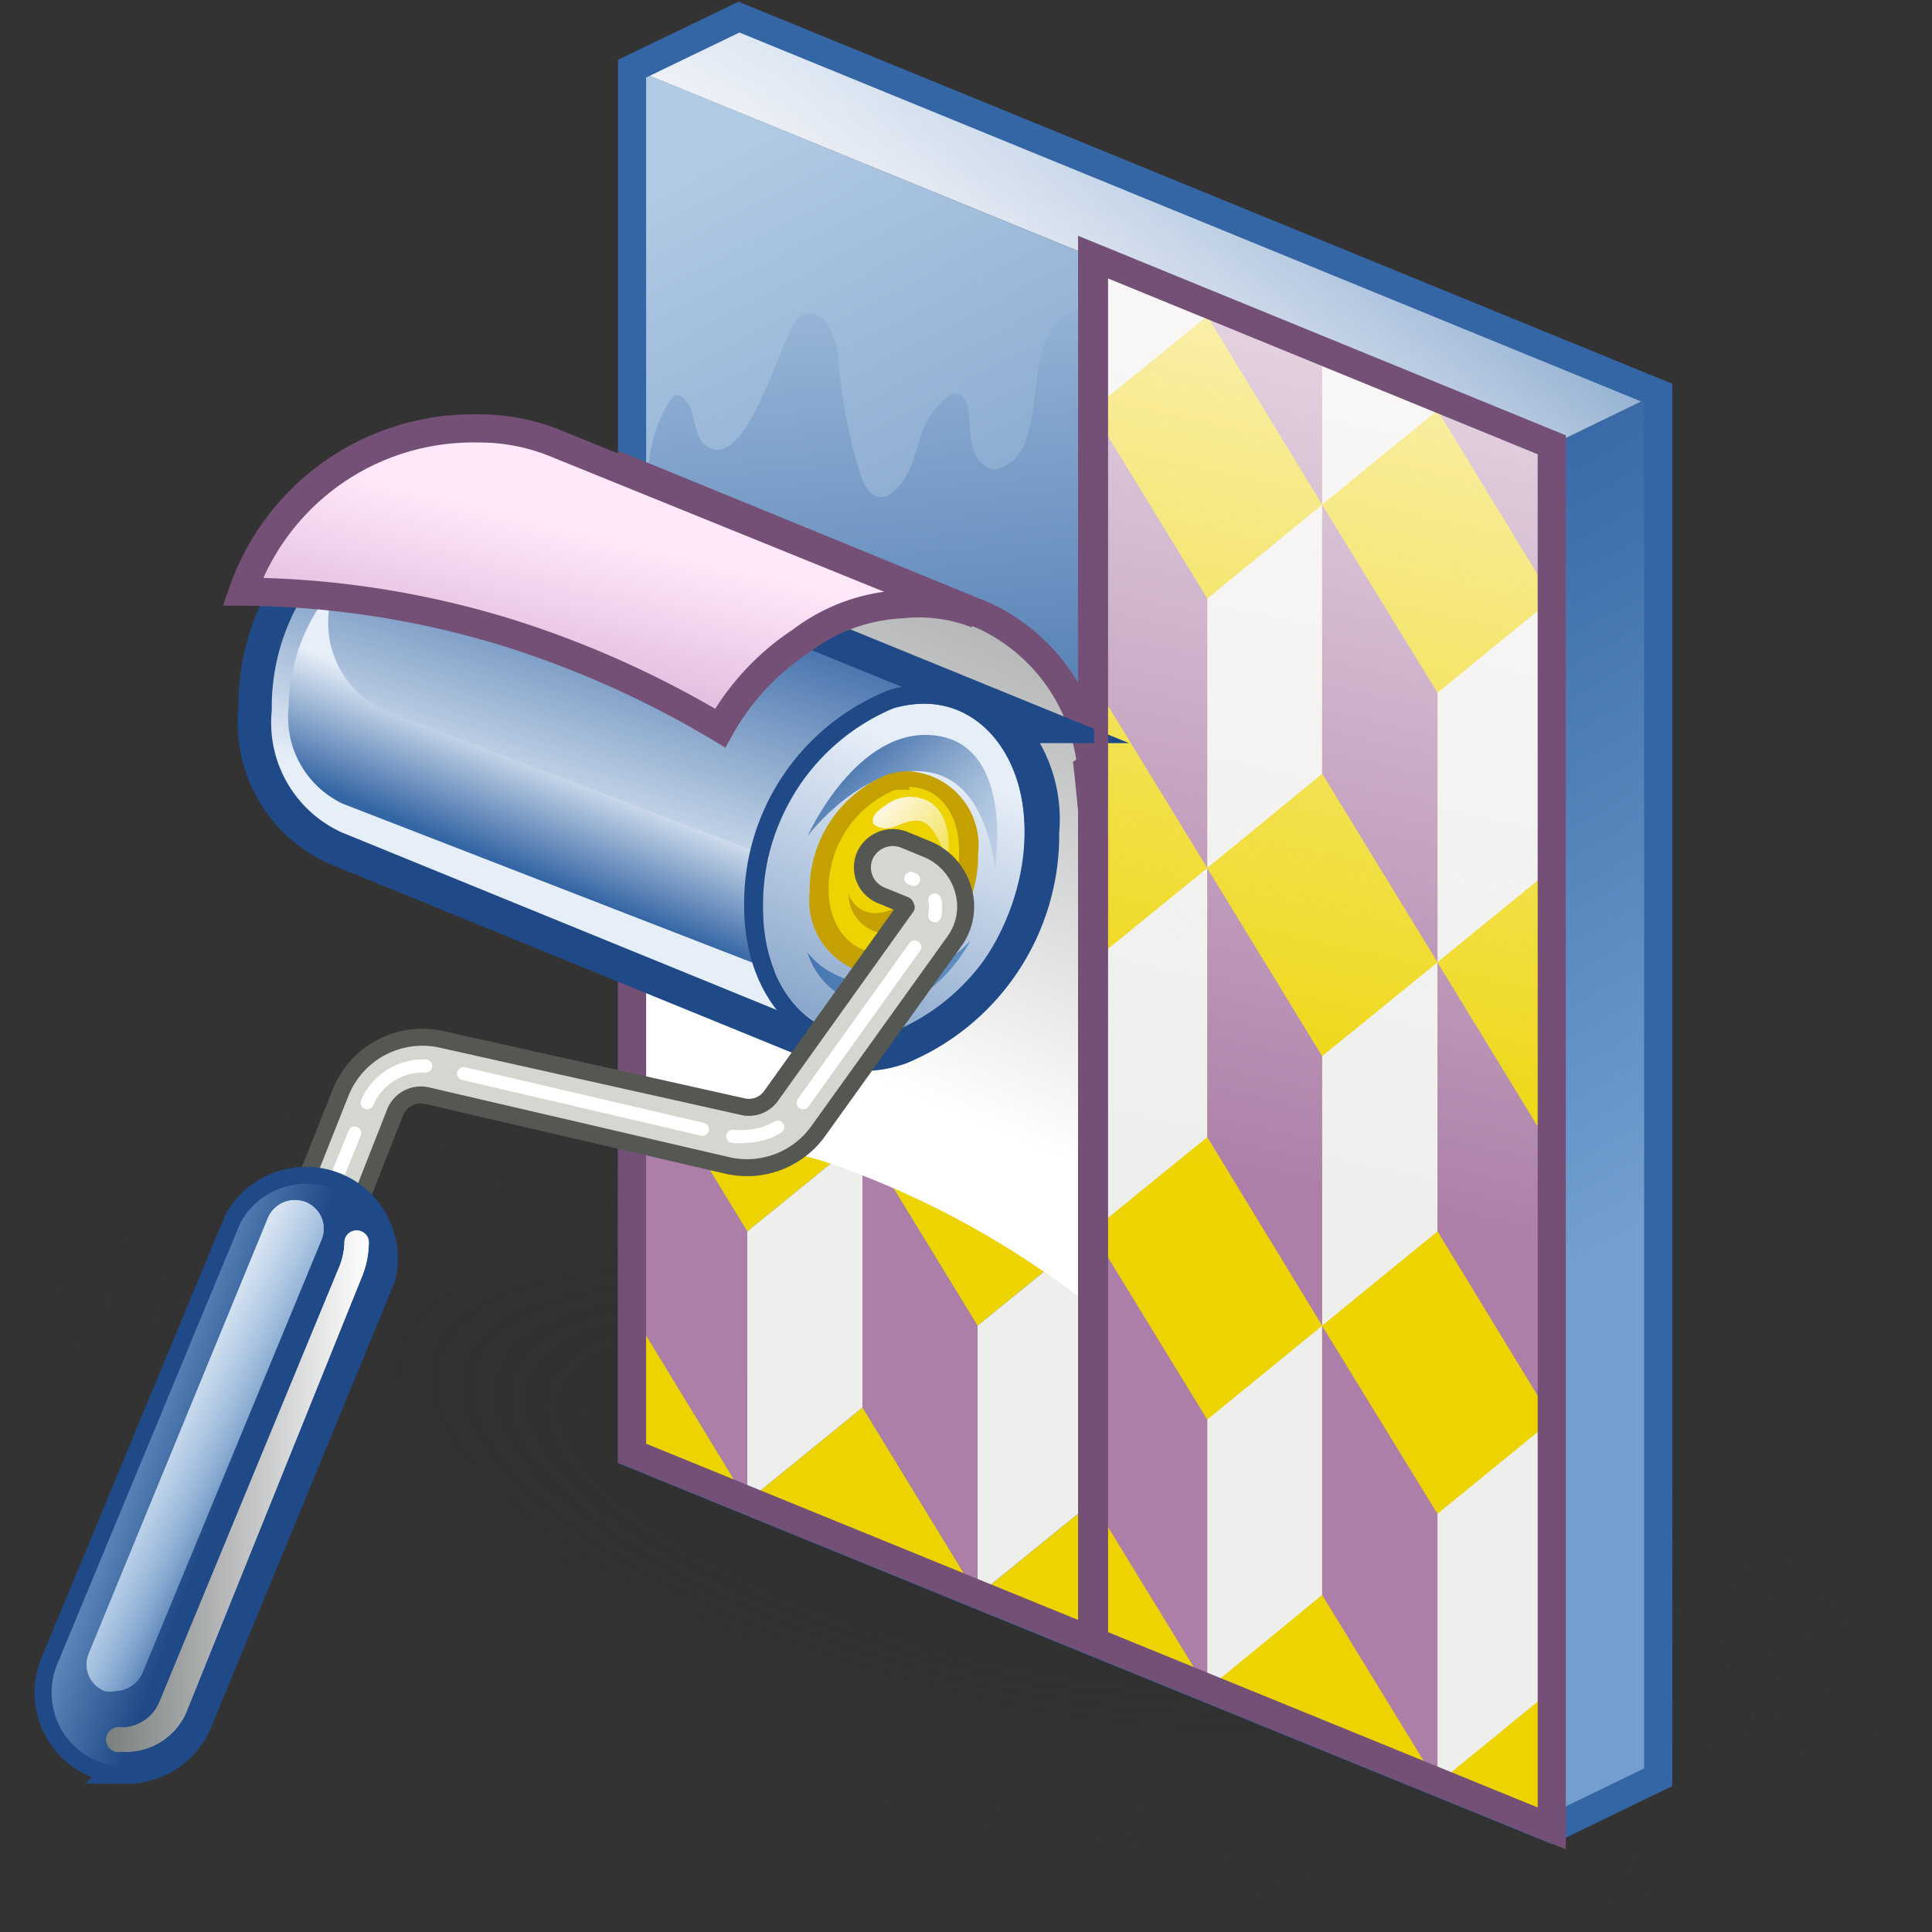 <?xml version="1.0" encoding="UTF-8" standalone="no"?>
<svg
   viewBox="0 0 48 48"
   version="1.1"
   id="svg132008"
   sodipodi:docname="editmaterialproperties.svg"
   inkscape:version="1.1 (c68e22c387, 2021-05-23)"
   xmlns:inkscape="http://www.inkscape.org/namespaces/inkscape"
   xmlns:sodipodi="http://sodipodi.sourceforge.net/DTD/sodipodi-0.dtd"
   xmlns:xlink="http://www.w3.org/1999/xlink"
   xmlns="http://www.w3.org/2000/svg"
   xmlns:svg="http://www.w3.org/2000/svg"
   xmlns:rdf="http://www.w3.org/1999/02/22-rdf-syntax-ns#"
   xmlns:cc="http://creativecommons.org/ns#"
   xmlns:dc="http://purl.org/dc/elements/1.1/">
  <rect x="0" y="0" width="48" height="48" fill="#333333" stroke="none"/>
  <sodipodi:namedview
     id="namedview132010"
     pagecolor="#ffffff"
     bordercolor="#666666"
     borderopacity="1.0"
     inkscape:pageshadow="2"
     inkscape:pageopacity="0.0"
     inkscape:pagecheckerboard="0"
     showgrid="false"
     inkscape:snap-global="false"
     inkscape:zoom="22.185475"
     inkscape:cx="16.9931"
     inkscape:cy="24.00219"
     inkscape:window-width="2880"
     inkscape:window-height="1557"
     inkscape:window-x="-8"
     inkscape:window-y="-8"
     inkscape:window-maximized="1"
     inkscape:current-layer="svg132008" />
  <defs
     id="defs131712">
    <style
       id="style131637">.cls-1,.cls-10,.cls-19,.cls-20,.cls-31,.cls-32,.cls-40{fill:none;}.cls-2{isolation:isolate;}.cls-3{fill:url(#radial-gradient);}.cls-22,.cls-4{mix-blend-mode:multiply;}.cls-5{fill:url(#linear-gradient);}.cls-6{fill:url(#linear-gradient-2);}.cls-7{fill:url(#linear-gradient-3);}.cls-8{fill:url(#linear-gradient-4);}.cls-9{fill:url(#linear-gradient-5);}.cls-10{stroke:#3465a4;}.cls-10,.cls-19,.cls-20,.cls-32,.cls-40{stroke-miterlimit:10;}.cls-10,.cls-19,.cls-29,.cls-32{stroke-width:0.7px;}.cls-11{clip-path:url(#clip-path);}.cls-12{fill:#edd400;}.cls-13{fill:#eeeeec;}.cls-14{fill:#ad7fa8;}.cls-15{clip-path:url(#clip-path-2);}.cls-16{fill:url(#linear-gradient-6);}.cls-17{fill:url(#linear-gradient-7);}.cls-18{fill:url(#linear-gradient-8);}.cls-19,.cls-40{stroke:#755076;}.cls-20,.cls-32{stroke:#204a87;}.cls-20{stroke-width:1.4px;}.cls-21{fill:url(#linear-gradient-9);}.cls-22{fill:url(#linear-gradient-10);}.cls-23{fill:url(#linear-gradient-11);}.cls-24{fill:url(#linear-gradient-12);}.cls-25{fill:#204a87;}.cls-26{fill:url(#New_Gradient_Swatch_2);}.cls-27{fill:#c4a000;}.cls-28{fill:url(#linear-gradient-13);}.cls-29,.cls-30{fill:#d3d7cf;}.cls-29{stroke:#555753;}.cls-29,.cls-31{stroke-linejoin:round;}.cls-31{stroke:#fff;stroke-linecap:round;stroke-width:0.27px;}.cls-33{fill:url(#linear-gradient-14);}.cls-34{fill:url(#linear-gradient-15);}.cls-35{fill:url(#linear-gradient-16);}.cls-36{fill:url(#linear-gradient-17);}.cls-37{fill:url(#linear-gradient-19);}.cls-38{fill:url(#linear-gradient-20);}.cls-39{fill:#755076;}.cls-40{stroke-width:0.35px;}</style>
    <radialGradient
       id="radial-gradient"
       cx="19.4"
       cy="2.15"
       r="20.95"
       gradientTransform="matrix(-0.01,1.1,-0.39,-0.02,24.97,15.02)"
       gradientUnits="userSpaceOnUse">
      <stop
         offset="0.03"
         stop-color="#2c2c2c"
         stop-opacity="0.5"
         id="stop131639" />
      <stop
         offset="0.68"
         stop-color="#2c2c2c"
         stop-opacity="0.1"
         id="stop131641" />
      <stop
         offset="0.93"
         stop-color="#2c2c2c"
         stop-opacity="0"
         id="stop131643" />
    </radialGradient>
    <linearGradient
       id="linear-gradient"
       x1="13.95"
       y1="7.82"
       x2="28.25"
       y2="35.11"
       gradientUnits="userSpaceOnUse">
      <stop
         offset="0"
         stop-color="#b2cbe5"
         id="stop131646" />
      <stop
         offset="1"
         stop-color="#3465a4"
         id="stop131648" />
    </linearGradient>
    <linearGradient
       id="linear-gradient-2"
       x1="20.4"
       y1="5.61"
       x2="22.02"
       y2="22.75"
       xlink:href="#linear-gradient"
       gradientTransform="matrix(1.165,0,0,1.165,-2.941,-3.339)" />
    <linearGradient
       id="linear-gradient-3"
       x1="38"
       y1="28.76"
       x2="29.61"
       y2="13.95"
       gradientUnits="userSpaceOnUse">
      <stop
         offset="0"
         stop-color="#729fcf"
         id="stop131652" />
      <stop
         offset="1"
         stop-color="#3465a4"
         id="stop131654" />
    </linearGradient>
    <linearGradient
       id="linear-gradient-4"
       x1="23.3"
       y1="2.05"
       x2="39.81"
       y2="28"
       xlink:href="#linear-gradient" />
    <linearGradient
       id="linear-gradient-5"
       x1="29.35"
       y1="3.55"
       x2="22.92"
       y2="14.9"
       gradientUnits="userSpaceOnUse">
      <stop
         offset="0.05"
         stop-color="#fff"
         stop-opacity="0"
         id="stop131658" />
      <stop
         offset="0.69"
         stop-color="snow"
         id="stop131660" />
    </linearGradient>
    <clipPath
       id="clip-path">
      <path
         class="cls-1"
         d="M25.81,19.79V37.87l-9.8-4V12.92L23.52,16h0A4,4,0,0,1,25.81,19.79Z"
         id="path131663" />
    </clipPath>
    <clipPath
       id="clip-path-2">
      <polygon
         class="cls-1"
         points="35.62 12.33 25.81 8.32 25.81 37.86 35.62 41.88 35.62 12.33"
         id="polygon131666" />
    </clipPath>
    <linearGradient
       id="linear-gradient-6"
       x1="22.41"
       y1="15.1"
       x2="19.34"
       y2="31.78"
       gradientUnits="userSpaceOnUse">
      <stop
         offset="0"
         stop-color="#7c8081"
         id="stop131669" />
      <stop
         offset="1"
         stop-color="#fff"
         id="stop131671" />
    </linearGradient>
    <linearGradient
       id="linear-gradient-7"
       x1="26.78"
       y1="9.31"
       x2="19.99"
       y2="25.44"
       xlink:href="#linear-gradient-6" />
    <linearGradient
       id="linear-gradient-8"
       x1="29.59"
       y1="30.24"
       x2="38.56"
       y2="-10.49"
       xlink:href="#linear-gradient-5" />
    <linearGradient
       id="linear-gradient-9"
       x1="15.93"
       y1="20.14"
       x2="17.76"
       y2="14.71"
       gradientUnits="userSpaceOnUse">
      <stop
         offset="0"
         stop-color="#e6eef7"
         id="stop131676" />
      <stop
         offset="1"
         stop-color="#3465a4"
         id="stop131678" />
    </linearGradient>
    <linearGradient
       id="linear-gradient-10"
       x1="15.98"
       y1="18.36"
       x2="15.12"
       y2="20.45"
       xlink:href="#linear-gradient-9"
       gradientTransform="matrix(1.114,0,0,1.114,-16.127,3.023)" />
    <linearGradient
       id="linear-gradient-11"
       x1="22.93"
       y1="18.52"
       x2="18.84"
       y2="27.78"
       gradientTransform="matrix(0.414,1.034,-1.034,0.414,-8.799,-13.855)"
       xlink:href="#linear-gradient-9" />
    <linearGradient
       id="linear-gradient-12"
       x1="24.36"
       y1="21.86"
       x2="21.13"
       y2="18.07"
       gradientUnits="userSpaceOnUse"
       gradientTransform="matrix(1.114,0,0,1.114,-16.127,3.023)">
      <stop
         offset="0"
         stop-color="#b2cbe5"
         stop-opacity="0"
         id="stop131683" />
      <stop
         offset="1"
         stop-color="#3465a4"
         id="stop131685" />
    </linearGradient>
    <linearGradient
       id="New_Gradient_Swatch_2"
       x1="24.32"
       y1="23.69"
       x2="19.64"
       y2="20.51"
       xlink:href="#linear-gradient-3"
       gradientTransform="matrix(1.114,0,0,1.114,-16.127,3.023)" />
    <linearGradient
       id="linear-gradient-13"
       x1="23.92"
       y1="21.01"
       x2="20.77"
       y2="18.07"
       xlink:href="#linear-gradient-5"
       gradientTransform="matrix(1.114,0,0,1.114,-16.127,3.023)" />
    <linearGradient
       id="linear-gradient-14"
       x1="7.47"
       y1="30.81"
       x2="9.79"
       y2="31.67"
       gradientUnits="userSpaceOnUse"
       gradientTransform="matrix(1.114,0,0,1.114,-16.127,3.023)">
      <stop
         offset="0"
         stop-color="#729fcf"
         id="stop131690" />
      <stop
         offset="1"
         stop-color="#729fcf"
         stop-opacity="0"
         id="stop131692" />
    </linearGradient>
    <linearGradient
       id="linear-gradient-15"
       x1="14.87"
       y1="17.32"
       x2="18.32"
       y2="11.7"
       xlink:href="#linear-gradient-5"
       gradientTransform="matrix(1.165,0,0,1.165,-2.941,-3.339)" />
    <linearGradient
       id="linear-gradient-16"
       x1="15.85"
       y1="14.44"
       x2="13.63"
       y2="23.5"
       gradientUnits="userSpaceOnUse"
       gradientTransform="matrix(1.165,0,0,1.165,-2.941,-3.339)">
      <stop
         offset="0"
         stop-color="#ffe8fa"
         id="stop131696" />
      <stop
         offset="1"
         stop-color="#a565a4"
         id="stop131698" />
    </linearGradient>
    <linearGradient
       id="linear-gradient-17"
       x1="8.56"
       y1="30.69"
       x2="10.74"
       y2="31.82"
       gradientUnits="userSpaceOnUse">
      <stop
         offset="0"
         stop-color="#b3cbe5"
         id="stop131701" />
      <stop
         offset="1"
         stop-color="#729fcf"
         stop-opacity="0"
         id="stop131703" />
    </linearGradient>
    <linearGradient
       id="linear-gradient-19"
       x1="8.56"
       y1="30.69"
       x2="10.74"
       y2="31.82"
       gradientUnits="userSpaceOnUse"
       gradientTransform="matrix(1.114,0,0,1.114,-16.127,3.023)">
      <stop
         offset="0"
         stop-color="#dbe6f3"
         id="stop131706" />
      <stop
         offset="1"
         stop-color="#729fcf"
         stop-opacity="0"
         id="stop131708" />
    </linearGradient>
    <linearGradient
       id="linear-gradient-20"
       x1="7.59"
       y1="31.94"
       x2="12.41"
       y2="31.94"
       xlink:href="#linear-gradient-6" />
    <linearGradient
       inkscape:collect="always"
       xlink:href="#linear-gradient"
       id="linearGradient132014"
       gradientUnits="userSpaceOnUse"
       x1="13.95"
       y1="7.82"
       x2="28.25"
       y2="35.11" />
    <linearGradient
       inkscape:collect="always"
       xlink:href="#linear-gradient-3"
       id="linearGradient132016"
       gradientUnits="userSpaceOnUse"
       x1="38"
       y1="28.76"
       x2="29.61"
       y2="13.95" />
    <linearGradient
       inkscape:collect="always"
       xlink:href="#linear-gradient-5"
       id="linearGradient132018"
       gradientUnits="userSpaceOnUse"
       x1="29.35"
       y1="3.55"
       x2="22.92"
       y2="14.9" />
    <linearGradient
       inkscape:collect="always"
       xlink:href="#linear-gradient-6"
       id="linearGradient132020"
       gradientUnits="userSpaceOnUse"
       x1="22.41"
       y1="15.1"
       x2="19.34"
       y2="31.78" />
    <linearGradient
       inkscape:collect="always"
       xlink:href="#linear-gradient-9"
       id="linearGradient132022"
       gradientUnits="userSpaceOnUse"
       x1="15.93"
       y1="20.14"
       x2="17.76"
       y2="14.71"
       gradientTransform="matrix(1.114,0,0,1.114,-16.127,3.023)" />
    <linearGradient
       inkscape:collect="always"
       xlink:href="#linear-gradient-17"
       id="linearGradient132024"
       gradientUnits="userSpaceOnUse"
       x1="8.56"
       y1="30.69"
       x2="10.74"
       y2="31.82"
       gradientTransform="matrix(1.114,0,0,1.114,-16.127,3.023)" />
    <linearGradient
       inkscape:collect="always"
       xlink:href="#linear-gradient-17"
       id="linearGradient132026"
       gradientUnits="userSpaceOnUse"
       x1="8.56"
       y1="30.69"
       x2="10.74"
       y2="31.82"
       gradientTransform="matrix(1.114,0,0,1.114,-16.127,3.023)" />
    <linearGradient
       inkscape:collect="always"
       xlink:href="#linear-gradient-6"
       id="linearGradient132028"
       x1="7.59"
       y1="31.94"
       x2="12.41"
       y2="31.94" />
  </defs>
  <title
     id="title131714">3-Edit_Material_Properties</title>
  <g
     id="shadow"
     style="isolation:isolate;stroke-width:0.898"
     transform="matrix(1.114,0,0,1.114,-2.57,-3.193)">
    <ellipse
       class="cls-3"
       cx="24"
       cy="36.4"
       rx="7.84"
       ry="22.25"
       transform="rotate(-74.86,23.997,36.403)"
       id="ellipse131716"
       style="fill:url(#radial-gradient);stroke-width:0.898" />
  </g>
  <polygon
     class="cls-5"
     points="16.01,4.33 16.01,33.86 25.81,37.87 25.81,8.34 "
     id="polygon131719"
     style="isolation:isolate;fill:url(#linearGradient132014);stroke-width:0.858"
     transform="matrix(1.165,0,0,1.165,-2.941,-3.339)" />
  <path
     class="cls-6"
     d="m 16.122,11.483 a 3.717,3.717 0 0 1 0.513,-1.515 0.303,0.303 0 0 1 0.128,-0.14 0.245,0.245 0 0 1 0.256,0.093 c 0.291,0.315 0.186,0.921 0.536,1.165 0.979,0.664 1.806,-2.552 2.202,-3.088 a 0.664,0.664 0 0 1 0.175,-0.186 0.513,0.513 0 0 1 0.594,0.198 1.876,1.876 0 0 1 0.303,0.897 12.818,12.818 0 0 0 0.583,2.983 c 0.093,0.233 0.268,0.489 0.513,0.454 a 0.361,0.361 0 0 0 0.233,-0.105 c 0.478,-0.35 0.571,-0.99 0.757,-1.515 a 1.981,1.981 0 0 1 0.664,-0.897 c 0.548,-0.256 0.489,0.653 0.536,1.025 0.047,0.373 0.198,0.711 0.501,0.792 0.303,0.082 0.687,-0.256 0.839,-0.618 0.361,-0.897 0.175,-1.993 0.664,-2.832 0.163,-0.291 0.559,-0.559 0.827,-0.338 a 0.699,0.699 0 0 1 0.198,0.489 34.957,34.957 0 0 1 -0.571,10.324 c 0,0 0,0.105 0,0.117 h -0.082 l -1.713,-0.711 c -0.967,-0.396 -1.934,-0.804 -2.89,-1.235 -1.981,-0.909 -3.904,-1.958 -5.826,-3.018 -0.07,0 -0.07,-0.186 0,-0.14"
     id="path131721"
     style="isolation:isolate;fill:url(#linear-gradient-2);stroke-width:1" />
  <polygon
     class="cls-7"
     points="37.89,11.25 37.89,40.78 35.62,41.88 35.62,12.35 "
     id="polygon131723"
     style="isolation:isolate;fill:url(#linearGradient132016);stroke-width:0.858"
     transform="matrix(1.165,0,0,1.165,-2.941,-3.339)" />
  <polygon
     class="cls-8"
     points="18.28,3.23 16.01,4.33 35.62,12.35 37.89,11.25 "
     id="polygon131725"
     style="isolation:isolate;fill:url(#linear-gradient-4);stroke-width:0.858"
     transform="matrix(1.165,0,0,1.165,-2.941,-3.339)" />
  <polygon
     class="cls-9"
     points="18.28,3.23 16.01,4.33 35.62,12.35 37.89,11.25 "
     id="polygon131727"
     style="isolation:isolate;fill:url(#linearGradient132018);stroke-width:0.858"
     transform="matrix(1.165,0,0,1.165,-2.941,-3.339)" />
  <path
     class="cls-10"
     d="M 18.36,0.425 15.703,1.706 v 0 34.409 l 11.419,4.661 11.431,4.661 2.645,-1.282 V 9.77 Z"
     id="path131729"
     style="isolation:isolate" />
  <g
     class="cls-11"
     clip-path="url(#clip-path)"
     id="g131809"
     style="isolation:isolate;stroke-width:0.858"
     transform="matrix(1.165,0,0,1.165,-2.941,-3.339)">
    <polygon
       class="cls-12"
       points="18.46,34.88 16.01,36.88 13.55,32.86 16.01,30.86 "
       id="polygon131731"
       style="stroke-width:0.858" />
    <polygon
       class="cls-12"
       points="23.37,36.89 20.92,38.89 18.46,34.88 20.92,32.88 "
       id="polygon131733"
       style="stroke-width:0.858" />
    <polygon
       class="cls-12"
       points="28.28,38.9 25.83,40.9 23.37,36.89 25.83,34.89 "
       id="polygon131735"
       style="stroke-width:0.858" />
    <polygon
       class="cls-12"
       points="18.46,-0.14 16.01,1.86 13.55,-2.16 16.01,-4.16 "
       id="polygon131737"
       style="stroke-width:0.858" />
    <polygon
       class="cls-13"
       points="16.01,7.61 18.46,5.6 18.46,-0.14 16.01,1.86 "
       id="polygon131739"
       style="stroke-width:0.858" />
    <polygon
       class="cls-14"
       points="16.01,7.61 13.55,3.59 13.55,-2.16 16.01,1.86 "
       id="polygon131741"
       style="stroke-width:0.858" />
    <polygon
       class="cls-12"
       points="23.37,1.87 20.92,3.87 18.46,-0.14 20.92,-2.15 "
       id="polygon131743"
       style="stroke-width:0.858" />
    <polygon
       class="cls-13"
       points="20.92,9.62 23.37,7.62 23.37,1.87 20.92,3.87 "
       id="polygon131745"
       style="stroke-width:0.858" />
    <polygon
       class="cls-14"
       points="20.92,9.62 18.46,5.6 18.46,-0.14 20.92,3.87 "
       id="polygon131747"
       style="stroke-width:0.858" />
    <polygon
       class="cls-12"
       points="28.28,3.88 25.83,5.88 23.37,1.87 25.83,-0.13 "
       id="polygon131749"
       style="stroke-width:0.858" />
    <polygon
       class="cls-13"
       points="25.83,11.63 28.28,9.63 28.28,3.88 25.83,5.88 "
       id="polygon131751"
       style="stroke-width:0.858" />
    <polygon
       class="cls-14"
       points="25.83,11.63 23.37,7.62 23.37,1.87 25.83,5.88 "
       id="polygon131753"
       style="stroke-width:0.858" />
    <polygon
       class="cls-12"
       points="16.01,7.61 13.55,9.61 11.1,5.59 13.55,3.59 "
       id="polygon131755"
       style="stroke-width:0.858" />
    <polygon
       class="cls-13"
       points="13.55,15.35 16.01,13.35 16.01,7.61 13.55,9.61 "
       id="polygon131757"
       style="stroke-width:0.858" />
    <polygon
       class="cls-14"
       points="13.55,15.35 11.1,11.34 11.1,5.59 13.55,9.61 "
       id="polygon131759"
       style="stroke-width:0.858" />
    <polygon
       class="cls-12"
       points="20.92,9.62 18.46,11.62 16.01,7.61 18.46,5.6 "
       id="polygon131761"
       style="stroke-width:0.858" />
    <polygon
       class="cls-13"
       points="18.46,17.37 20.92,15.36 20.92,9.62 18.46,11.62 "
       id="polygon131763"
       style="stroke-width:0.858" />
    <polygon
       class="cls-14"
       points="18.46,17.37 16.01,13.35 16.01,7.61 18.46,11.62 "
       id="polygon131765"
       style="stroke-width:0.858" />
    <polygon
       class="cls-12"
       points="25.83,11.63 23.37,13.63 20.92,9.62 23.37,7.62 "
       id="polygon131767"
       style="stroke-width:0.858" />
    <polygon
       class="cls-13"
       points="23.37,19.38 25.83,17.38 25.83,11.63 23.37,13.63 "
       id="polygon131769"
       style="stroke-width:0.858" />
    <polygon
       class="cls-14"
       points="23.37,19.38 20.92,15.36 20.92,9.62 23.37,13.63 "
       id="polygon131771"
       style="stroke-width:0.858" />
    <polygon
       class="cls-12"
       points="18.46,17.37 16.01,19.37 13.55,15.35 16.01,13.35 "
       id="polygon131773"
       style="stroke-width:0.858" />
    <polygon
       class="cls-13"
       points="16.01,25.11 18.46,23.11 18.46,17.37 16.01,19.37 "
       id="polygon131775"
       style="stroke-width:0.858" />
    <polygon
       class="cls-14"
       points="16.01,25.11 13.55,21.1 13.55,15.35 16.01,19.37 "
       id="polygon131777"
       style="stroke-width:0.858" />
    <polygon
       class="cls-12"
       points="23.37,19.38 20.92,21.38 18.46,17.37 20.92,15.36 "
       id="polygon131779"
       style="stroke-width:0.858" />
    <polygon
       class="cls-13"
       points="20.92,27.13 23.37,25.13 23.37,19.38 20.92,21.38 "
       id="polygon131781"
       style="stroke-width:0.858" />
    <polygon
       class="cls-14"
       points="20.92,27.13 18.46,23.11 18.46,17.37 20.92,21.38 "
       id="polygon131783"
       style="stroke-width:0.858" />
    <polygon
       class="cls-12"
       points="28.28,21.39 25.83,23.39 23.37,19.38 25.83,17.38 "
       id="polygon131785"
       style="stroke-width:0.858" />
    <polygon
       class="cls-13"
       points="25.83,29.14 28.28,27.14 28.28,21.39 25.83,23.39 "
       id="polygon131787"
       style="stroke-width:0.858" />
    <polygon
       class="cls-14"
       points="25.83,29.14 23.37,25.13 23.37,19.38 25.83,23.39 "
       id="polygon131789"
       style="stroke-width:0.858" />
    <polygon
       class="cls-12"
       points="16.01,25.11 13.55,27.12 11.1,23.1 13.55,21.1 "
       id="polygon131791"
       style="stroke-width:0.858" />
    <polygon
       class="cls-13"
       points="13.55,32.86 16.01,30.86 16.01,25.11 13.55,27.12 "
       id="polygon131793"
       style="stroke-width:0.858" />
    <polygon
       class="cls-14"
       points="13.55,32.86 11.1,28.85 11.1,23.1 13.55,27.12 "
       id="polygon131795"
       style="stroke-width:0.858" />
    <polygon
       class="cls-12"
       points="20.92,27.13 18.46,29.13 16.01,25.11 18.46,23.11 "
       id="polygon131797"
       style="stroke-width:0.858" />
    <polygon
       class="cls-13"
       points="18.46,34.88 20.92,32.88 20.92,27.13 18.46,29.13 "
       id="polygon131799"
       style="stroke-width:0.858" />
    <polygon
       class="cls-14"
       points="18.46,34.88 16.01,30.86 16.01,25.11 18.46,29.13 "
       id="polygon131801"
       style="stroke-width:0.858" />
    <polygon
       class="cls-12"
       points="25.83,29.14 23.37,31.14 20.92,27.13 23.37,25.13 "
       id="polygon131803"
       style="stroke-width:0.858" />
    <polygon
       class="cls-13"
       points="23.37,36.89 25.83,34.89 25.83,29.14 23.37,31.14 "
       id="polygon131805"
       style="stroke-width:0.858" />
    <polygon
       class="cls-14"
       points="23.37,36.89 20.92,32.88 20.92,27.13 23.37,31.14 "
       id="polygon131807"
       style="stroke-width:0.858" />
  </g>
  <polygon
     class="cls-12"
     points="25.81,8.34 25.81,37.87 35.62,41.88 35.62,12.35 "
     id="polygon131811"
     style="isolation:isolate;stroke-width:0.858"
     transform="matrix(1.165,0,0,1.165,-2.941,-3.339)" />
  <g
     class="cls-15"
     clip-path="url(#clip-path-2)"
     id="g131919"
     style="isolation:isolate;stroke-width:0.858"
     transform="matrix(1.165,0,0,1.165,-2.941,-3.339)">
    <polygon
       class="cls-12"
       points="23.36,36.87 20.9,38.88 18.45,34.86 20.9,32.86 "
       id="polygon131813"
       style="stroke-width:0.858" />
    <polygon
       class="cls-12"
       points="28.27,38.89 25.81,40.89 23.36,36.87 25.81,34.87 "
       id="polygon131815"
       style="stroke-width:0.858" />
    <polygon
       class="cls-12"
       points="33.18,40.9 30.72,42.9 28.27,38.89 30.72,36.88 "
       id="polygon131817"
       style="stroke-width:0.858" />
    <polygon
       class="cls-12"
       points="38.09,42.91 35.63,44.91 33.18,40.9 35.63,38.9 "
       id="polygon131819"
       style="stroke-width:0.858" />
    <polygon
       class="cls-13"
       points="23.36,1.85 25.81,-0.15 25.81,-5.9 23.36,-3.89 "
       id="polygon131821"
       style="stroke-width:0.858" />
    <polygon
       class="cls-14"
       points="23.36,1.85 20.9,-2.16 20.9,-7.91 23.36,-3.89 "
       id="polygon131823"
       style="stroke-width:0.858" />
    <polygon
       class="cls-13"
       points="28.27,3.87 30.72,1.86 30.72,-3.88 28.27,-1.88 "
       id="polygon131825"
       style="stroke-width:0.858" />
    <polygon
       class="cls-14"
       points="28.27,3.87 25.81,-0.15 25.81,-5.9 28.27,-1.88 "
       id="polygon131827"
       style="stroke-width:0.858" />
    <polygon
       class="cls-12"
       points="35.63,-1.87 33.18,0.13 30.72,-3.88 33.18,-5.89 "
       id="polygon131829"
       style="stroke-width:0.858" />
    <polygon
       class="cls-13"
       points="33.18,5.88 35.63,3.88 35.63,-1.87 33.18,0.13 "
       id="polygon131831"
       style="stroke-width:0.858" />
    <polygon
       class="cls-14"
       points="33.18,5.88 30.72,1.86 30.72,-3.88 33.18,0.13 "
       id="polygon131833"
       style="stroke-width:0.858" />
    <polygon
       class="cls-12"
       points="23.36,1.85 20.9,3.85 18.45,-0.16 20.9,-2.16 "
       id="polygon131835"
       style="stroke-width:0.858" />
    <polygon
       class="cls-13"
       points="20.9,9.6 23.36,7.6 23.36,1.85 20.9,3.85 "
       id="polygon131837"
       style="stroke-width:0.858" />
    <polygon
       class="cls-14"
       points="20.9,9.6 18.45,5.59 18.45,-0.16 20.9,3.85 "
       id="polygon131839"
       style="stroke-width:0.858" />
    <polygon
       class="cls-12"
       points="28.27,3.87 25.81,5.87 23.36,1.85 25.81,-0.15 "
       id="polygon131841"
       style="stroke-width:0.858" />
    <polygon
       class="cls-13"
       points="25.81,11.61 28.27,9.61 28.27,3.87 25.81,5.87 "
       id="polygon131843"
       style="stroke-width:0.858" />
    <polygon
       class="cls-14"
       points="25.81,11.61 23.36,7.6 23.36,1.85 25.81,5.87 "
       id="polygon131845"
       style="stroke-width:0.858" />
    <polygon
       class="cls-12"
       points="33.18,5.88 30.72,7.88 28.27,3.87 30.72,1.86 "
       id="polygon131847"
       style="stroke-width:0.858" />
    <polygon
       class="cls-13"
       points="30.72,13.63 33.18,11.62 33.18,5.88 30.72,7.88 "
       id="polygon131849"
       style="stroke-width:0.858" />
    <polygon
       class="cls-14"
       points="30.72,13.63 28.27,9.61 28.27,3.87 30.72,7.88 "
       id="polygon131851"
       style="stroke-width:0.858" />
    <polygon
       class="cls-12"
       points="38.09,7.89 35.63,9.89 33.18,5.88 35.63,3.88 "
       id="polygon131853"
       style="stroke-width:0.858" />
    <polygon
       class="cls-13"
       points="35.63,15.64 38.09,13.64 38.09,7.89 35.63,9.89 "
       id="polygon131855"
       style="stroke-width:0.858" />
    <polygon
       class="cls-14"
       points="35.63,15.64 33.18,11.62 33.18,5.88 35.63,9.89 "
       id="polygon131857"
       style="stroke-width:0.858" />
    <polygon
       class="cls-12"
       points="25.81,11.61 23.36,13.62 20.9,9.6 23.36,7.6 "
       id="polygon131859"
       style="stroke-width:0.858" />
    <polygon
       class="cls-13"
       points="23.36,19.36 25.81,17.36 25.81,11.61 23.36,13.62 "
       id="polygon131861"
       style="stroke-width:0.858" />
    <polygon
       class="cls-14"
       points="23.36,19.36 20.9,15.35 20.9,9.6 23.36,13.62 "
       id="polygon131863"
       style="stroke-width:0.858" />
    <polygon
       class="cls-12"
       points="30.72,13.63 28.27,15.63 25.81,11.61 28.27,9.61 "
       id="polygon131865"
       style="stroke-width:0.858" />
    <polygon
       class="cls-13"
       points="28.27,21.38 30.72,19.37 30.72,13.63 28.27,15.63 "
       id="polygon131867"
       style="stroke-width:0.858" />
    <polygon
       class="cls-14"
       points="28.27,21.38 25.81,17.36 25.81,11.61 28.27,15.63 "
       id="polygon131869"
       style="stroke-width:0.858" />
    <polygon
       class="cls-12"
       points="35.63,15.64 33.18,17.64 30.72,13.63 33.18,11.62 "
       id="polygon131871"
       style="stroke-width:0.858" />
    <polygon
       class="cls-13"
       points="33.18,23.39 35.63,21.39 35.63,15.64 33.18,17.64 "
       id="polygon131873"
       style="stroke-width:0.858" />
    <polygon
       class="cls-14"
       points="33.18,23.39 30.72,19.37 30.72,13.63 33.18,17.64 "
       id="polygon131875"
       style="stroke-width:0.858" />
    <polygon
       class="cls-12"
       points="23.36,19.36 20.9,21.36 18.45,17.35 20.9,15.35 "
       id="polygon131877"
       style="stroke-width:0.858" />
    <polygon
       class="cls-13"
       points="20.9,27.11 23.36,25.11 23.36,19.36 20.9,21.36 "
       id="polygon131879"
       style="stroke-width:0.858" />
    <polygon
       class="cls-14"
       points="20.9,27.11 18.45,23.1 18.45,17.35 20.9,21.36 "
       id="polygon131881"
       style="stroke-width:0.858" />
    <polygon
       class="cls-12"
       points="28.27,21.38 25.81,23.38 23.36,19.36 25.81,17.36 "
       id="polygon131883"
       style="stroke-width:0.858" />
    <polygon
       class="cls-13"
       points="25.81,29.12 28.27,27.12 28.27,21.38 25.81,23.38 "
       id="polygon131885"
       style="stroke-width:0.858" />
    <polygon
       class="cls-14"
       points="25.81,29.12 23.36,25.11 23.36,19.36 25.81,23.38 "
       id="polygon131887"
       style="stroke-width:0.858" />
    <polygon
       class="cls-12"
       points="33.18,23.39 30.72,25.39 28.27,21.38 30.72,19.37 "
       id="polygon131889"
       style="stroke-width:0.858" />
    <polygon
       class="cls-13"
       points="30.72,31.14 33.18,29.13 33.18,23.39 30.72,25.39 "
       id="polygon131891"
       style="stroke-width:0.858" />
    <polygon
       class="cls-14"
       points="30.72,31.14 28.27,27.12 28.27,21.38 30.72,25.39 "
       id="polygon131893"
       style="stroke-width:0.858" />
    <polygon
       class="cls-12"
       points="38.09,25.4 35.63,27.4 33.18,23.39 35.63,21.39 "
       id="polygon131895"
       style="stroke-width:0.858" />
    <polygon
       class="cls-13"
       points="35.63,33.15 38.09,31.15 38.09,25.4 35.63,27.4 "
       id="polygon131897"
       style="stroke-width:0.858" />
    <polygon
       class="cls-14"
       points="35.63,33.15 33.18,29.13 33.18,23.39 35.63,27.4 "
       id="polygon131899"
       style="stroke-width:0.858" />
    <polygon
       class="cls-12"
       points="25.81,29.12 23.36,31.13 20.9,27.11 23.36,25.11 "
       id="polygon131901"
       style="stroke-width:0.858" />
    <polygon
       class="cls-13"
       points="23.36,36.87 25.81,34.87 25.81,29.12 23.36,31.13 "
       id="polygon131903"
       style="stroke-width:0.858" />
    <polygon
       class="cls-14"
       points="23.36,36.87 20.9,32.86 20.9,27.11 23.36,31.13 "
       id="polygon131905"
       style="stroke-width:0.858" />
    <polygon
       class="cls-12"
       points="30.72,31.14 28.27,33.14 25.81,29.12 28.27,27.12 "
       id="polygon131907"
       style="stroke-width:0.858" />
    <polygon
       class="cls-13"
       points="28.27,38.89 30.72,36.88 30.72,31.14 28.27,33.14 "
       id="polygon131909"
       style="stroke-width:0.858" />
    <polygon
       class="cls-14"
       points="28.27,38.89 25.81,34.87 25.81,29.12 28.27,33.14 "
       id="polygon131911"
       style="stroke-width:0.858" />
    <polygon
       class="cls-12"
       points="35.63,33.15 33.18,35.15 30.72,31.14 33.18,29.13 "
       id="polygon131913"
       style="stroke-width:0.858" />
    <polygon
       class="cls-13"
       points="33.18,40.9 35.63,38.9 35.63,33.15 33.18,35.15 "
       id="polygon131915"
       style="stroke-width:0.858" />
    <polygon
       class="cls-14"
       points="33.18,40.9 30.72,36.88 30.72,31.14 33.18,35.15 "
       id="polygon131917"
       style="stroke-width:0.858" />
  </g>
  <g
     class="cls-4"
     id="g131923"
     style="isolation:isolate;stroke-width:0.858"
     transform="matrix(1.165,0,0,1.165,-2.941,-3.339)">
    <path
       class="cls-16"
       d="m 20.12,27.64 a 19.08,19.08 0 0 1 5.69,3.1 V 19.79 A 3.78,3.78 0 0 0 21.17,15.85 5.2,5.2 0 0 0 19,17 l -3,-1.22 v 11.54 c 0,0 1.11,-0.58 4.12,0.32 z"
       id="path131921"
       style="fill:url(#linearGradient132020);stroke-width:0.858" />
  </g>
  <g
     class="cls-4"
     id="g131927"
     style="isolation:isolate;stroke-width:0.858"
     transform="matrix(1.165,0,0,1.165,-2.941,-3.339)">
    <path
       class="cls-17"
       d="m 20.12,27.64 a 19.08,19.08 0 0 1 5.69,3.1 V 19.79 A 3.78,3.78 0 0 0 21.17,15.85 5.2,5.2 0 0 0 19,17 l -3,-1.22 v 11.54 c 0,0 1.11,-0.58 4.12,0.32 z"
       id="path131925"
       style="fill:url(#linear-gradient-7);stroke-width:0.858" />
  </g>
  <polygon
     class="cls-18"
     points="25.81,8.34 25.81,37.87 35.62,41.88 35.62,12.35 "
     id="polygon131929"
     style="isolation:isolate;fill:url(#linear-gradient-8);stroke-width:0.858"
     transform="matrix(1.165,0,0,1.165,-2.941,-3.339)" />
  <path
     class="cls-19"
     d="M 27.134,6.379 V 19.721 a 4.661,4.661 0 0 0 -2.668,-4.416 L 15.703,11.716 V 36.104 L 38.553,45.426 V 11.051 Z"
     id="path131931"
     style="isolation:isolate" />
  <g
     id="g132814"
     transform="matrix(1.208,0,0,1.206,11.998,-9.536)"
     style="stroke-width:0.828">
    <path
       class="cls-20"
       d="M 9.727,22.516 -0.298,18.417 a 1.949,1.949 0 0 0 -1.337,0 4.389,4.389 0 0 0 -2.696,4.121 2.484,2.484 0 0 0 1.437,2.517 l 10.025,4.099 v 0 a 1.949,1.949 0 0 0 1.337,0 4.389,4.389 0 0 0 2.684,-4.121 2.506,2.506 0 0 0 -1.426,-2.517 z"
       id="path131933"
       style="isolation:isolate" />
    <path
       class="cls-21"
       d="M 9.794,22.538 -0.309,18.417 a 1.949,1.949 0 0 0 -1.337,0 4.389,4.389 0 0 0 -2.696,4.121 2.484,2.484 0 0 0 1.437,2.517 l 10.025,4.099 z"
       id="path131935"
       style="isolation:isolate;fill:url(#linearGradient132022);stroke-width:0.828" />
    <path
       class="cls-22"
       d="m 7.031,25.991 -0.824,2.005 -9.089,-3.531 a 1.972,1.972 0 0 1 -1.114,-1.994 3.865,3.865 0 0 1 1.047,-2.595 c 0,0.223 -0.223,0.434 -0.223,0.657 a 1.983,1.983 0 0 0 1.114,1.994 z"
       id="path131937"
       style="isolation:isolate;fill:url(#linear-gradient-10);stroke-width:0.828" />
    <ellipse
       class="cls-23"
       cx="-20.84"
       cy="17.435"
       rx="3.542"
       ry="2.529"
       transform="rotate(-68.2)"
       id="ellipse131939"
       style="isolation:isolate;fill:url(#linear-gradient-11);stroke-width:0.828" />
    <path
       class="cls-24"
       d="m 6.675,25.134 c 0,0 1.025,-2.295 2.651,-2.072 1.626,0.223 1.203,2.762 1.203,2.762 0,0 -0.123,-1.738 -1.281,-1.994 -1.37,-0.301 -2.573,1.303 -2.573,1.303 z"
       id="path131941"
       style="isolation:isolate;fill:url(#linear-gradient-12);stroke-width:0.828" />
    <path
       class="cls-25"
       d="m 9.081,22.405 c 1.181,0 2.061,1.114 2.061,2.629 a 4.389,4.389 0 0 1 -2.684,4.121 2.139,2.139 0 0 1 -0.624,0.1 c -1.192,0 -2.072,-1.058 -2.072,-2.629 a 4.389,4.389 0 0 1 2.696,-4.133 2.484,2.484 0 0 1 0.624,-0.089 m 0,-0.39 a 2.406,2.406 0 0 0 -0.735,0.111 4.723,4.723 0 0 0 -2.974,4.456 c 0,1.749 1.036,3.019 2.462,3.019 a 2.941,2.941 0 0 0 0.735,-0.111 4.745,4.745 0 0 0 2.963,-4.456 c 0,-1.749 -1.025,-3.019 -2.451,-3.019 z"
       id="path131943"
       style="isolation:isolate;stroke-width:0.828" />
    <path
       class="cls-26"
       d="m 6.675,27.529 a 1.582,1.582 0 0 0 1.437,1.114 c 1.181,0.078 1.916,-1.359 1.916,-1.359 a 2.618,2.618 0 0 1 -1.682,0.824 1.66,1.66 0 0 1 -1.671,-0.579 z"
       id="path131945"
       style="isolation:isolate;fill:url(#New_Gradient_Swatch_2);stroke-width:0.828" />
    <path
       class="cls-12"
       d="m 8.145,27.729 a 1.337,1.337 0 0 1 -1.225,-1.504 2.361,2.361 0 0 1 1.481,-2.228 1.404,1.404 0 0 1 0.368,0 c 0.713,0 1.225,0.635 1.225,1.515 a 2.361,2.361 0 0 1 -1.481,2.228 1.114,1.114 0 0 1 -0.368,-0.011 z"
       id="path131947"
       style="isolation:isolate;stroke-width:0.828" />
    <path
       class="cls-27"
       d="m 8.769,24.12 c 0.59,0 1.025,0.524 1.025,1.314 a 2.228,2.228 0 0 1 -1.337,2.094 1.615,1.615 0 0 1 -0.312,0 c -0.59,0 -1.036,-0.535 -1.036,-1.314 a 2.228,2.228 0 0 1 1.348,-2.027 1.003,1.003 0 0 1 0.312,0 m 0,-0.39 a 1.838,1.838 0 0 0 -0.423,0.056 2.573,2.573 0 0 0 -1.626,2.439 1.537,1.537 0 0 0 1.426,1.704 1.459,1.459 0 0 0 0.423,-0.067 2.573,2.573 0 0 0 1.615,-2.428 1.526,1.526 0 0 0 -1.415,-1.704 z"
       id="path131949"
       style="isolation:isolate;stroke-width:0.828" />
    <path
       class="cls-27"
       d="m 8.724,26.415 a 0.902,0.902 0 0 1 -0.724,0.301 0.59,0.59 0 0 1 -0.479,-0.39 0.813,0.813 0 0 0 0.613,0.791 c 0.602,0.123 0.913,-0.557 0.913,-0.557"
       id="path131951"
       style="isolation:isolate;stroke-width:0.828" />
    <path
       class="cls-28"
       d="m 8.769,24.32 a 0.88,0.88 0 0 0 -0.49,0.178 c -0.1,0.067 -0.345,0.234 -0.234,0.401 v 0 l 0.111,0.056 a 0.49,0.49 0 0 0 0.256,0 c 0.212,-0.067 0.446,-0.212 0.668,-0.1 0.223,0.111 0.434,0.613 0.446,0.847 0.045,0.022 0.278,-1.37 -0.757,-1.381 z"
       id="path131953"
       style="isolation:isolate;fill:url(#linear-gradient-13);stroke-width:0.828" />
    <path
       class="cls-29"
       d="m -3.161,33.098 a 0.446,0.446 0 0 1 -0.167,0 0.457,0.457 0 0 1 -0.245,-0.579 l 0.813,-2.05 A 1.637,1.637 0 0 1 -0.844,29.5 l 6.126,1.37 a 0.735,0.735 0 0 0 0.791,-0.29 l 2.785,-3.899 a 0.167,0.167 0 0 0 0,-0.167 0.189,0.189 0 0 0 -0.111,-0.123 l -0.49,-0.201 a 0.446,0.446 0 0 1 -0.245,-0.579 0.457,0.457 0 0 1 0.579,-0.245 l 0.49,0.201 a 1.114,1.114 0 0 1 0.624,0.702 1.047,1.047 0 0 1 -0.156,0.936 l -2.785,3.888 a 1.626,1.626 0 0 1 -1.727,0.646 l -6.126,-1.426 a 0.746,0.746 0 0 0 -0.88,0.446 l -0.791,2.016 a 0.434,0.434 0 0 1 -0.401,0.323 z"
       id="path131955"
       style="isolation:isolate" />
    <path
       class="cls-30"
       d="m -3.161,33.098 a 0.446,0.446 0 0 1 -0.167,0 0.457,0.457 0 0 1 -0.245,-0.579 l 0.813,-2.05 A 1.637,1.637 0 0 1 -0.844,29.5 l 6.126,1.37 a 0.735,0.735 0 0 0 0.791,-0.29 l 2.785,-3.899 a 0.167,0.167 0 0 0 0,-0.167 0.189,0.189 0 0 0 -0.111,-0.123 l -0.49,-0.201 a 0.446,0.446 0 0 1 -0.245,-0.579 0.457,0.457 0 0 1 0.579,-0.245 l 0.49,0.201 a 1.114,1.114 0 0 1 0.624,0.702 1.047,1.047 0 0 1 -0.156,0.936 l -2.785,3.888 a 1.626,1.626 0 0 1 -1.727,0.646 l -6.126,-1.426 a 0.746,0.746 0 0 0 -0.88,0.446 l -0.791,2.016 a 0.434,0.434 0 0 1 -0.401,0.323 z"
       id="path131957"
       style="isolation:isolate;stroke-width:0.828" />
    <line
       class="cls-31"
       x1="8.858"
       y1="26.025"
       x2="8.802"
       y2="26.002"
       id="line131959"
       style="isolation:isolate" />
    <path
       class="cls-31"
       d="m 9.293,26.771 a 0.791,0.791 0 0 0 0,-0.323 c 0,0 0,0 0,0"
       id="path131961"
       style="isolation:isolate" />
    <line
       class="cls-31"
       x1="6.586"
       y1="30.625"
       x2="8.88"
       y2="27.417"
       id="line131963"
       style="isolation:isolate" />
    <path
       class="cls-31"
       d="m 5.138,31.316 v 0 a 1.192,1.192 0 0 0 0.278,0 1.292,1.292 0 0 0 0.646,-0.189"
       id="path131965"
       style="isolation:isolate" />
    <line
       class="cls-31"
       x1="-0.398"
       y1="30.024"
       x2="4.514"
       y2="31.171"
       id="line131967"
       style="isolation:isolate" />
    <path
       class="cls-31"
       d="m -2.381,30.625 a 1.248,1.248 0 0 1 1.114,-0.757 h 0.089"
       id="path131969"
       style="isolation:isolate" />
    <line
       class="cls-31"
       x1="-3.183"
       y1="32.597"
       x2="-2.637"
       y2="31.249"
       id="line131971"
       style="isolation:isolate" />
    <path
       class="cls-32"
       d="m -7.338,44.304 a 1.526,1.526 0 0 1 -1.415,-2.116 l 3.765,-9.089 a 1.537,1.537 0 0 1 2.84,1.114 l -3.765,9.145 a 1.537,1.537 0 0 1 -1.426,0.947 z"
       id="path131973"
       style="isolation:isolate" />
    <path
       class="cls-25"
       d="m -7.338,44.304 a 1.526,1.526 0 0 1 -1.415,-2.116 l 3.765,-9.089 a 1.537,1.537 0 0 1 2.84,1.114 l -3.765,9.145 a 1.537,1.537 0 0 1 -1.426,0.947 z"
       id="path131975"
       style="isolation:isolate;stroke-width:0.828" />
    <path
       class="cls-33"
       d="m -7.338,44.304 a 1.526,1.526 0 0 1 -1.415,-2.116 l 3.765,-9.089 a 1.537,1.537 0 0 1 2.84,1.114 l -3.765,9.145 a 1.537,1.537 0 0 1 -1.426,0.947 z"
       id="path131977"
       style="isolation:isolate;fill:url(#linear-gradient-14);stroke-width:0.828" />
    <path
       class="cls-36"
       d="m -7.561,42.744 a 0.568,0.568 0 0 1 -0.223,0 0.59,0.59 0 0 1 -0.323,-0.769 l 3.687,-8.978 a 0.602,0.602 0 0 1 0.78,-0.323 0.59,0.59 0 0 1 0.323,0.769 l -3.687,8.933 a 0.624,0.624 0 0 1 -0.557,0.368 z"
       id="path131985"
       style="isolation:isolate;fill:url(#linearGradient132024);stroke-width:0.828" />
    <path
       class="cls-36"
       d="m -7.561,42.744 a 0.568,0.568 0 0 1 -0.223,0 0.59,0.59 0 0 1 -0.323,-0.769 l 3.687,-8.978 a 0.602,0.602 0 0 1 0.78,-0.323 0.59,0.59 0 0 1 0.323,0.769 l -3.687,8.933 a 0.624,0.624 0 0 1 -0.557,0.368 z"
       id="path131987"
       style="isolation:isolate;fill:url(#linearGradient132026);stroke-width:0.828" />
    <path
       class="cls-37"
       d="m -7.561,42.744 a 0.568,0.568 0 0 1 -0.223,0 0.59,0.59 0 0 1 -0.323,-0.769 l 3.687,-8.978 a 0.602,0.602 0 0 1 0.78,-0.323 0.59,0.59 0 0 1 0.323,0.769 l -3.687,8.933 a 0.624,0.624 0 0 1 -0.557,0.368 z"
       id="path131989"
       style="isolation:isolate;fill:url(#linear-gradient-19);stroke-width:0.828" />
    <g
       class="cls-4"
       id="g131993"
       style="isolation:isolate;stroke-width:0.744"
       transform="matrix(1.114,0,0,1.114,-16.127,3.023)">
      <path
         class="cls-38"
         d="M 7.9,36.78 H 7.8 a 0.23,0.23 0 1 1 0,-0.45 0.76,0.76 0 0 0 0.7,-0.46 l 3.3,-8 a 1.32,1.32 0 0 0 0.12,-0.5 0.22,0.22 0 0 1 0.22,-0.23 0.22,0.22 0 0 1 0.23,0.22 1.77,1.77 0 0 1 -0.15,0.69 l -3.22,8 a 1.21,1.21 0 0 1 -1.1,0.73 z"
         id="path131991"
         style="fill:url(#linearGradient132028);stroke-width:0.744" />
    </g>
    <g
       class="cls-4"
       id="g131997"
       style="isolation:isolate;stroke-width:0.744"
       transform="matrix(1.114,0,0,1.114,-16.127,3.023)">
      <path
         class="cls-38"
         d="M 7.9,36.78 H 7.8 a 0.23,0.23 0 1 1 0,-0.45 0.76,0.76 0 0 0 0.7,-0.46 l 3.3,-8 a 1.32,1.32 0 0 0 0.12,-0.5 0.22,0.22 0 0 1 0.22,-0.23 0.22,0.22 0 0 1 0.23,0.22 1.77,1.77 0 0 1 -0.15,0.69 l -3.22,8 a 1.21,1.21 0 0 1 -1.1,0.73 z"
         id="path131995"
         style="fill:url(#linear-gradient-20);stroke-width:0.744" />
    </g>
  </g>
  <path
     class="cls-34"
     d="m 24.267,15.305 a 3.973,3.973 0 0 0 -1.864,-0.245 4.474,4.474 0 0 0 -2.494,0.909 4.556,4.556 0 0 0 -0.478,0.35 H 18.919 A 9.532,9.532 0 0 1 14.142,15.386 20.438,20.438 0 0 1 10.914,12.59 5.22,5.22 0 0 0 9.236,11.518 2.33,2.33 0 0 0 8.828,11.413 6.094,6.094 0 0 1 11.858,10.644 4.661,4.661 0 0 1 13.792,11.04 Z"
     id="path131979"
     style="isolation:isolate;fill:url(#linear-gradient-15);stroke-width:1" />
  <path
     class="cls-35"
     d="m 12.743,15.759 a 24.656,24.656 0 0 1 5.15,2.33 6.187,6.187 0 0 1 2.016,-2.167 4.474,4.474 0 0 1 2.494,-0.909 3.973,3.973 0 0 1 1.864,0.245 L 13.78,11.005 a 5.01,5.01 0 0 0 -1.923,-0.361 6.059,6.059 0 0 0 -5.826,4.055 22.873,22.873 0 0 1 6.712,1.06 z"
     id="path131981"
     style="isolation:isolate;fill:url(#linear-gradient-16);stroke-width:1" />
  <path
     class="cls-19"
     d="m 12.743,15.759 a 24.656,24.656 0 0 1 5.15,2.33 6.187,6.187 0 0 1 2.016,-2.167 4.474,4.474 0 0 1 2.494,-0.909 3.973,3.973 0 0 1 1.864,0.245 L 13.78,11.005 a 5.01,5.01 0 0 0 -1.923,-0.361 6.059,6.059 0 0 0 -5.826,4.055 22.873,22.873 0 0 1 6.712,1.06 z"
     id="path131983"
     style="isolation:isolate" />
  <line
     class="cls-19"
     x1="27.134"
     y1="40.788"
     x2="27.134"
     y2="19.721"
     id="line131999"
     style="isolation:isolate" />
  <path
     class="cls-39"
     d="m 26.656,18.928 c 0.128,0.955 0.524,5.535 0.524,7.178 v -7.527"
     id="path132001"
     style="isolation:isolate;stroke-width:1" />
  <line
     class="cls-40"
     x1="27.355"
     y1="40.776"
     x2="27.355"
     y2="6.589"
     id="line132003"
     style="isolation:isolate" />
</svg>
